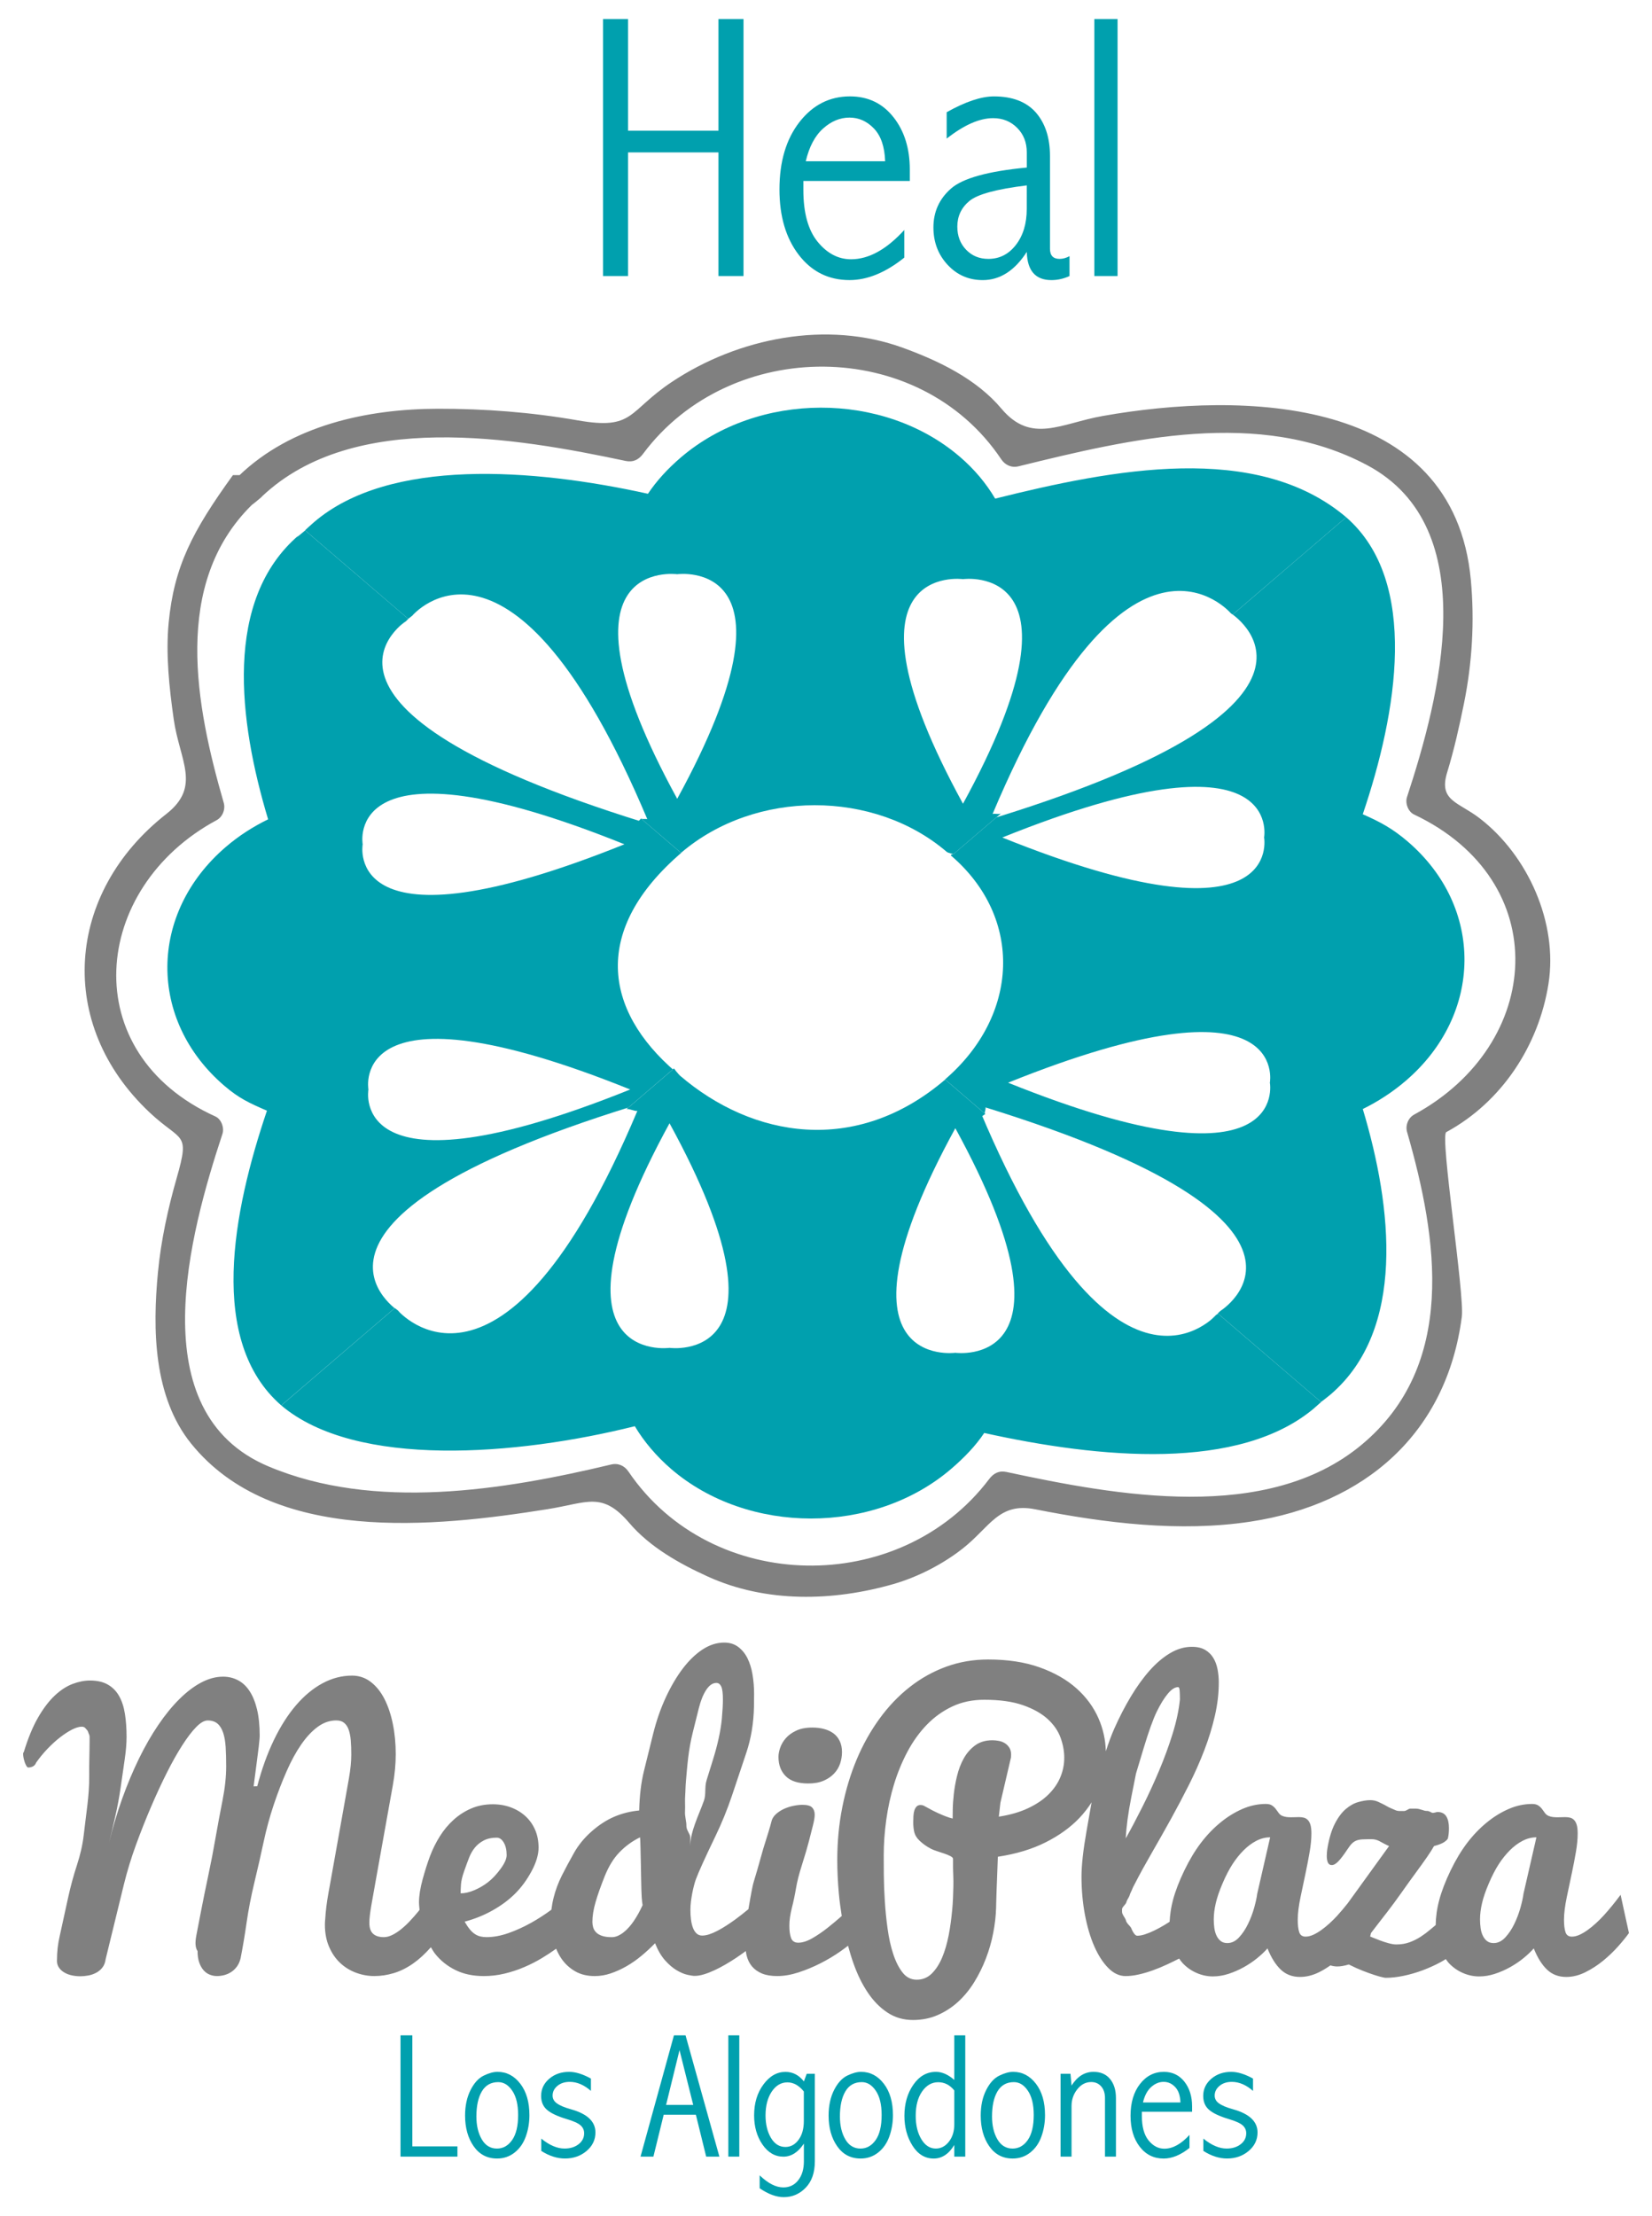 <?xml version="1.0" encoding="utf-8"?>
<!-- Generator: Adobe Illustrator 16.0.0, SVG Export Plug-In . SVG Version: 6.00 Build 0)  -->
<!DOCTYPE svg PUBLIC "-//W3C//DTD SVG 1.1//EN" "http://www.w3.org/Graphics/SVG/1.1/DTD/svg11.dtd">
<svg version="1.1" xmlns="http://www.w3.org/2000/svg" xmlns:xlink="http://www.w3.org/1999/xlink" x="0px" y="0px" width="88px"
	 height="118px" viewBox="0 0 88 118" enable-background="new 0 0 88 118" xml:space="preserve">
<g id="guides">
</g>
<g id="Layer_2">
	<g>
		<g>
			<path fill="#808080" d="M43.057,94.961c0.314,0,0.584-0.048,0.81-0.145c0.225-0.097,0.411-0.223,0.559-0.378
				c0.148-0.156,0.256-0.333,0.324-0.532c0.067-0.199,0.102-0.404,0.102-0.616c0-0.23-0.042-0.429-0.125-0.597
				c-0.083-0.168-0.195-0.304-0.337-0.406c-0.143-0.103-0.31-0.179-0.5-0.229c-0.191-0.05-0.395-0.075-0.61-0.075
				c-0.346,0-0.634,0.054-0.864,0.164c-0.231,0.108-0.416,0.242-0.555,0.401s-0.238,0.328-0.301,0.509
				c-0.062,0.18-0.092,0.342-0.092,0.485c0,0.429,0.129,0.773,0.388,1.031C42.113,94.833,42.515,94.961,43.057,94.961z"/>
			<path fill="#808080" d="M86.327,100.889c-0.309,0.416-0.613,0.788-0.915,1.118c-0.13,0.141-0.267,0.276-0.412,0.408
				c-0.145,0.132-0.289,0.25-0.435,0.353c-0.145,0.104-0.288,0.188-0.43,0.252c-0.142,0.064-0.277,0.096-0.406,0.096
				c-0.173,0-0.286-0.08-0.338-0.239s-0.079-0.38-0.079-0.662c0-0.331,0.051-0.737,0.152-1.22c0.103-0.482,0.193-0.912,0.272-1.289
				c0.079-0.376,0.15-0.745,0.212-1.104s0.093-0.686,0.093-0.98c0-0.193-0.017-0.346-0.051-0.458
				c-0.034-0.112-0.082-0.199-0.144-0.262c-0.062-0.062-0.134-0.103-0.214-0.122c-0.081-0.019-0.168-0.028-0.261-0.028
				c-0.068,0-0.139,0.001-0.209,0.005c-0.071,0.003-0.142,0.004-0.209,0.004c-0.081,0-0.16-0.004-0.238-0.014
				c-0.076-0.009-0.153-0.029-0.228-0.061c-0.074-0.031-0.137-0.081-0.187-0.149c-0.049-0.068-0.1-0.138-0.153-0.21
				c-0.052-0.071-0.118-0.135-0.199-0.191c-0.081-0.056-0.192-0.084-0.335-0.084c-0.428,0-0.849,0.091-1.26,0.272
				c-0.413,0.181-0.805,0.425-1.177,0.733c-0.372,0.307-0.715,0.666-1.028,1.077c-0.312,0.412-0.606,0.9-0.879,1.465
				c-0.272,0.565-0.475,1.09-0.604,1.576c-0.122,0.453-0.181,0.893-0.188,1.324c-0.095,0.079-0.189,0.156-0.288,0.241
				c-0.157,0.134-0.327,0.261-0.509,0.38c-0.183,0.118-0.379,0.217-0.592,0.295s-0.448,0.117-0.707,0.117
				c-0.117,0-0.254-0.022-0.412-0.065c-0.157-0.043-0.307-0.092-0.448-0.145c-0.142-0.053-0.265-0.102-0.37-0.146
				c-0.104-0.043-0.16-0.066-0.166-0.066l0.047-0.187c0.055-0.075,0.164-0.217,0.327-0.426s0.354-0.456,0.573-0.74
				s0.466-0.62,0.74-1.007c0.273-0.387,0.523-0.734,0.748-1.04c0.226-0.306,0.424-0.584,0.598-0.834
				c0.172-0.25,0.295-0.443,0.369-0.581c0.259-0.069,0.444-0.143,0.555-0.221c0.111-0.079,0.173-0.143,0.186-0.193
				c0.037-0.15,0.055-0.332,0.055-0.545c0-0.264-0.047-0.473-0.143-0.626c-0.096-0.154-0.252-0.23-0.468-0.23
				c-0.019,0-0.043,0.004-0.073,0.014c-0.031,0.01-0.085,0.021-0.162,0.033c-0.077,0.012-0.189-0.114-0.338-0.104
				c-0.147,0.009-0.345-0.123-0.592-0.123c-0.086,0-0.18,0-0.281,0c-0.103,0-0.215,0.133-0.338,0.127
				c-0.16-0.006-0.316,0.023-0.467-0.049s-0.299-0.117-0.444-0.206c-0.145-0.087-0.291-0.15-0.438-0.223
				c-0.148-0.072-0.296-0.1-0.443-0.1c-0.197,0-0.412,0.037-0.643,0.102c-0.231,0.065-0.453,0.19-0.666,0.372
				s-0.406,0.44-0.578,0.773s-0.305,0.768-0.397,1.304c-0.013,0.074-0.021,0.147-0.027,0.217c-0.007,0.071-0.01,0.138-0.01,0.199
				c0,0.147,0.021,0.267,0.06,0.355c0.041,0.09,0.109,0.135,0.209,0.135c0.104,0,0.222-0.067,0.351-0.203
				c0.13-0.135,0.29-0.347,0.481-0.635c0.086-0.132,0.164-0.234,0.235-0.306s0.151-0.126,0.24-0.162
				c0.09-0.036,0.198-0.057,0.329-0.063c0.129-0.006,0.292-0.009,0.489-0.009c0.08,0,0.154,0.009,0.222,0.028
				c0.068,0.019,0.134,0.045,0.199,0.08c0.064,0.034,0.138,0.074,0.217,0.117c0.08,0.044,0.176,0.09,0.287,0.141l-2.203,3.046
				c-0.188,0.236-0.377,0.462-0.563,0.666c-0.129,0.141-0.267,0.276-0.411,0.408c-0.146,0.132-0.29,0.25-0.436,0.353
				c-0.145,0.104-0.287,0.188-0.429,0.252c-0.142,0.064-0.278,0.096-0.407,0.096c-0.173,0-0.285-0.08-0.338-0.239
				c-0.052-0.159-0.078-0.38-0.078-0.662c0-0.331,0.051-0.737,0.152-1.22s0.192-0.912,0.272-1.289
				c0.079-0.376,0.149-0.745,0.211-1.104s0.093-0.686,0.093-0.98c0-0.193-0.017-0.346-0.051-0.458
				c-0.033-0.112-0.081-0.199-0.144-0.262c-0.062-0.062-0.133-0.103-0.214-0.122c-0.08-0.019-0.167-0.028-0.26-0.028
				c-0.068,0-0.139,0.001-0.21,0.005s-0.141,0.004-0.209,0.004c-0.081,0-0.16-0.004-0.237-0.014s-0.153-0.029-0.229-0.061
				c-0.074-0.031-0.136-0.081-0.186-0.149c-0.05-0.068-0.101-0.138-0.153-0.21c-0.053-0.071-0.119-0.135-0.2-0.191
				c-0.08-0.056-0.191-0.084-0.335-0.084c-0.428,0-0.848,0.091-1.26,0.272c-0.413,0.181-0.805,0.425-1.177,0.733
				c-0.372,0.307-0.715,0.666-1.027,1.077c-0.313,0.412-0.606,0.9-0.879,1.465c-0.273,0.565-0.475,1.09-0.605,1.576
				c-0.105,0.393-0.156,0.774-0.177,1.151c-0.095,0.06-0.188,0.12-0.287,0.179c-0.184,0.109-0.362,0.206-0.535,0.289
				c-0.173,0.084-0.338,0.151-0.493,0.201c-0.153,0.05-0.291,0.074-0.411,0.074c-0.05,0-0.103-0.035-0.157-0.107
				c-0.056-0.071-0.109-0.167-0.158-0.289c-0.049-0.121-0.251-0.258-0.284-0.411c-0.034-0.152-0.21-0.309-0.21-0.471v-0.13
				c0-0.125,0.202-0.251,0.233-0.382s0.142-0.253,0.173-0.368c0.03-0.115,0.102-0.223,0.137-0.322s0.086-0.18,0.117-0.243
				c0.284-0.559,0.604-1.132,0.941-1.718c0.337-0.585,0.676-1.181,1.009-1.785c0.333-0.604,0.655-1.213,0.964-1.827
				s0.58-1.226,0.813-1.836c0.234-0.61,0.42-1.218,0.559-1.822c0.139-0.604,0.208-1.198,0.208-1.78c0-0.235-0.022-0.465-0.065-0.691
				s-0.117-0.429-0.224-0.607s-0.253-0.323-0.438-0.432s-0.422-0.163-0.707-0.163c-0.393,0-0.778,0.112-1.158,0.337
				c-0.379,0.225-0.743,0.534-1.092,0.927c-0.349,0.393-0.682,0.855-1,1.384c-0.317,0.529-0.612,1.099-0.882,1.708
				c-0.15,0.338-0.301,0.745-0.451,1.207c-0.016-0.603-0.142-1.188-0.389-1.753c-0.264-0.602-0.656-1.136-1.177-1.6
				c-0.522-0.464-1.175-0.836-1.96-1.116c-0.784-0.28-1.698-0.419-2.74-0.419c-0.79,0-1.536,0.128-2.237,0.383
				c-0.7,0.255-1.35,0.618-1.944,1.085c-0.597,0.468-1.133,1.029-1.607,1.682c-0.476,0.652-0.881,1.375-1.215,2.166
				c-0.332,0.792-0.589,1.64-0.768,2.545c-0.18,0.905-0.269,1.845-0.269,2.818c0,0.566,0.028,1.17,0.087,1.81
				c0.036,0.392,0.09,0.781,0.152,1.168c-0.247,0.217-0.499,0.428-0.757,0.632c-0.278,0.219-0.552,0.405-0.823,0.559
				c-0.271,0.154-0.518,0.231-0.739,0.231c-0.191,0-0.317-0.082-0.38-0.245c-0.061-0.163-0.092-0.383-0.092-0.661
				c0-0.284,0.045-0.598,0.133-0.945c0.089-0.347,0.162-0.696,0.221-1.047c0.058-0.352,0.166-0.776,0.326-1.273
				c0.158-0.498,0.277-0.905,0.359-1.222c0.08-0.316,0.152-0.599,0.216-0.846c0.063-0.248,0.095-0.439,0.095-0.575
				c0-0.16-0.045-0.288-0.136-0.383c-0.091-0.096-0.264-0.144-0.518-0.144c-0.14,0-0.296,0.017-0.468,0.051
				c-0.173,0.035-0.34,0.087-0.5,0.159s-0.305,0.164-0.432,0.276c-0.139,0.125-0.224,0.265-0.255,0.42
				c-0.055,0.222-0.198,0.701-0.433,1.438c-0.252,0.903-0.42,1.487-0.504,1.75c-0.045,0.117-0.141,0.605-0.285,1.462
				c-0.244,0.2-0.482,0.39-0.713,0.558c-0.147,0.106-0.301,0.21-0.457,0.312c-0.157,0.103-0.313,0.194-0.468,0.275
				c-0.154,0.081-0.3,0.145-0.438,0.191c-0.14,0.046-0.268,0.07-0.384,0.07c-0.12,0-0.221-0.037-0.302-0.112
				s-0.146-0.176-0.193-0.304c-0.049-0.128-0.083-0.272-0.104-0.435c-0.021-0.162-0.031-0.333-0.031-0.515
				c0-0.143,0.009-0.291,0.028-0.444c0.019-0.153,0.043-0.302,0.071-0.449c0.029-0.146,0.06-0.282,0.092-0.407
				s0.064-0.23,0.096-0.318c0.148-0.399,0.49-1.156,1.029-2.272c0.353-0.729,0.653-1.466,0.903-2.211
				c0.249-0.745,0.502-1.499,0.757-2.261c0.256-0.762,0.393-1.586,0.41-2.471c0.004-0.232,0.006-0.458,0.006-0.678
				c0-0.352-0.028-0.693-0.084-1.023c-0.055-0.33-0.146-0.621-0.271-0.871c-0.127-0.25-0.291-0.45-0.495-0.602
				c-0.203-0.151-0.45-0.227-0.74-0.227c-0.396,0-0.78,0.122-1.152,0.365s-0.723,0.581-1.052,1.012
				c-0.328,0.432-0.631,0.943-0.906,1.535c-0.275,0.592-0.501,1.239-0.676,1.942s-0.338,1.359-0.488,1.97
				c-0.152,0.61-0.237,1.315-0.256,2.116c-0.469,0.044-0.909,0.153-1.322,0.329s-0.815,0.435-1.206,0.779
				c-0.392,0.344-0.706,0.726-0.943,1.146c-0.237,0.419-0.452,0.821-0.647,1.206c-0.193,0.385-0.342,0.782-0.443,1.192
				c-0.053,0.211-0.091,0.422-0.116,0.631c-0.341,0.252-0.702,0.486-1.085,0.7c-0.389,0.217-0.788,0.398-1.197,0.543
				c-0.41,0.145-0.8,0.217-1.17,0.217c-0.117,0-0.228-0.012-0.329-0.036c-0.103-0.024-0.2-0.066-0.292-0.127
				c-0.094-0.06-0.185-0.145-0.274-0.253s-0.181-0.244-0.274-0.407c0.538-0.145,1.037-0.346,1.497-0.606
				c0.46-0.259,0.857-0.554,1.19-0.886c0.334-0.332,0.626-0.729,0.876-1.193s0.375-0.883,0.375-1.257
				c0-0.351-0.062-0.668-0.185-0.951c-0.124-0.283-0.295-0.524-0.515-0.725c-0.219-0.2-0.477-0.356-0.772-0.466
				c-0.296-0.111-0.617-0.167-0.963-0.167c-0.423,0-0.808,0.075-1.154,0.224c-0.346,0.149-0.658,0.35-0.938,0.603
				c-0.279,0.252-0.522,0.544-0.731,0.876c-0.208,0.332-0.382,0.68-0.52,1.045c-0.138,0.365-0.271,0.783-0.4,1.255
				c-0.128,0.471-0.192,0.877-0.192,1.218c0,0.137,0.019,0.268,0.029,0.402c-0.024,0.029-0.048,0.064-0.071,0.092
				c-0.142,0.173-0.29,0.341-0.444,0.504c-0.154,0.164-0.31,0.309-0.467,0.435c-0.157,0.126-0.314,0.229-0.472,0.306
				c-0.157,0.077-0.307,0.115-0.448,0.115c-0.251,0-0.442-0.061-0.574-0.182c-0.132-0.121-0.197-0.315-0.197-0.585
				c0-0.214,0.036-0.53,0.109-0.947c0.073-0.418,0.154-0.875,0.244-1.371c0.089-0.497,0.183-1.022,0.283-1.576
				c0.099-0.554,0.2-1.118,0.303-1.691c0.104-0.573,0.206-1.149,0.31-1.729c0.104-0.579,0.156-1.134,0.156-1.664
				c0-0.567-0.052-1.105-0.156-1.613c-0.104-0.509-0.254-0.953-0.449-1.332c-0.195-0.379-0.438-0.68-0.729-0.902
				c-0.291-0.222-0.622-0.333-0.995-0.333c-0.542,0-1.064,0.136-1.569,0.407c-0.504,0.271-0.975,0.661-1.412,1.169
				c-0.437,0.509-0.83,1.126-1.181,1.854s-0.646,1.547-0.886,2.459l-0.194,0.009c0.056-0.432,0.108-0.833,0.157-1.202
				c0.019-0.154,0.038-0.31,0.06-0.467s0.04-0.304,0.056-0.439c0.016-0.135,0.028-0.255,0.037-0.36
				c0.01-0.105,0.014-0.182,0.014-0.231c0-0.542-0.048-1.011-0.143-1.405c-0.096-0.394-0.23-0.721-0.402-0.98
				c-0.173-0.259-0.379-0.45-0.62-0.573c-0.24-0.124-0.502-0.185-0.785-0.185c-0.387,0-0.776,0.105-1.17,0.314
				c-0.394,0.209-0.782,0.506-1.165,0.888c-0.385,0.382-0.758,0.84-1.119,1.373c-0.362,0.533-0.704,1.128-1.025,1.785
				s-0.617,1.362-0.889,2.117c-0.272,0.755-0.507,1.542-0.707,2.362c0.108-0.439,0.221-0.912,0.336-1.417
				c0.115-0.506,0.21-1.016,0.284-1.531c0.074-0.514,0.146-1.003,0.212-1.468c0.068-0.464,0.102-0.87,0.102-1.215
				c0-0.45-0.029-0.86-0.088-1.23c-0.059-0.369-0.161-0.686-0.31-0.947c-0.147-0.262-0.348-0.465-0.601-0.61
				c-0.253-0.145-0.57-0.217-0.953-0.217c-0.295,0-0.604,0.062-0.929,0.185c-0.323,0.123-0.642,0.331-0.952,0.624
				s-0.607,0.685-0.888,1.174s-0.531,1.099-0.753,1.826c-0.025,0.024-0.037,0.055-0.037,0.092c0,0.068,0.009,0.144,0.025,0.227
				c0.018,0.083,0.04,0.162,0.066,0.236c0.026,0.074,0.056,0.137,0.088,0.189s0.062,0.079,0.092,0.079
				c0.094,0,0.179-0.02,0.255-0.06c0.075-0.04,0.131-0.106,0.167-0.199c0.187-0.265,0.392-0.514,0.613-0.745
				c0.223-0.231,0.444-0.433,0.667-0.605c0.222-0.172,0.435-0.31,0.636-0.412c0.202-0.102,0.373-0.152,0.514-0.152
				c0.088,0,0.154,0.027,0.197,0.083c0.044,0.056,0.127,0.122,0.143,0.199c0.02,0.078,0.078,0.16,0.078,0.247
				c0,0.087,0,0.159,0,0.215c0,0.648-0.029,1.256-0.02,1.824s-0.04,1.113-0.101,1.637c-0.06,0.524-0.134,1.048-0.192,1.572
				c-0.061,0.524-0.186,1.058-0.363,1.6c-0.178,0.543-0.337,1.124-0.472,1.744c-0.136,0.619-0.284,1.29-0.441,2.012
				c-0.05,0.216-0.087,0.43-0.112,0.643c-0.023,0.212-0.037,0.445-0.037,0.698c0,0.129,0.034,0.245,0.103,0.347
				c0.066,0.102,0.159,0.188,0.276,0.259c0.117,0.071,0.25,0.124,0.401,0.158c0.151,0.034,0.306,0.05,0.466,0.05
				c0.136,0,0.277-0.014,0.426-0.041c0.147-0.028,0.285-0.076,0.415-0.144c0.129-0.068,0.24-0.16,0.332-0.277
				c0.093-0.117,0.151-0.269,0.176-0.454c0.139-0.569,0.291-1.192,0.456-1.867s0.335-1.371,0.51-2.088
				c0.176-0.717,0.393-1.428,0.651-2.133c0.259-0.706,0.526-1.382,0.805-2.029c0.277-0.647,0.557-1.25,0.838-1.808
				c0.28-0.558,0.554-1.043,0.819-1.456c0.264-0.413,0.512-0.737,0.741-0.971c0.229-0.234,0.435-0.352,0.613-0.352
				c0.217,0,0.391,0.056,0.522,0.167c0.13,0.11,0.23,0.271,0.301,0.48s0.115,0.465,0.135,0.767c0.019,0.302,0.028,0.644,0.028,1.026
				c0,0.555-0.065,1.163-0.196,1.822c-0.131,0.66-0.254,1.321-0.37,1.983c-0.114,0.662-0.243,1.326-0.384,1.992
				s-0.264,1.27-0.369,1.811c-0.105,0.541-0.196,1.008-0.271,1.4s-0.052,0.669,0.066,0.83c0,0.24,0.029,0.444,0.089,0.61
				c0.058,0.167,0.135,0.303,0.23,0.411c0.095,0.108,0.206,0.187,0.332,0.236c0.126,0.05,0.254,0.074,0.383,0.074
				s0.258-0.017,0.388-0.051c0.128-0.034,0.251-0.087,0.366-0.162c0.116-0.074,0.218-0.171,0.307-0.292
				c0.089-0.121,0.154-0.267,0.197-0.44c0.119-0.614,0.227-1.253,0.322-1.918c0.096-0.666,0.233-1.371,0.412-2.116
				c0.179-0.745,0.343-1.465,0.492-2.161c0.149-0.696,0.331-1.362,0.545-1.998c0.215-0.635,0.441-1.227,0.683-1.773
				c0.24-0.546,0.499-1.02,0.775-1.419c0.277-0.399,0.569-0.712,0.88-0.94c0.31-0.227,0.639-0.341,0.988-0.341
				c0.174,0,0.313,0.043,0.418,0.129c0.106,0.086,0.187,0.208,0.242,0.365c0.056,0.158,0.094,0.349,0.112,0.573
				c0.019,0.225,0.027,0.477,0.027,0.753c0,0.373-0.044,0.809-0.133,1.309s-0.18,1.009-0.272,1.527
				c-0.092,0.518-0.186,1.038-0.278,1.559c-0.094,0.521-0.186,1.035-0.276,1.541s-0.178,0.995-0.263,1.467
				c-0.085,0.472-0.14,0.914-0.164,1.327c-0.006,0.056-0.011,0.111-0.014,0.167c-0.003,0.055-0.005,0.108-0.005,0.157
				c0,0.444,0.074,0.837,0.223,1.179c0.147,0.342,0.344,0.629,0.59,0.86c0.247,0.231,0.529,0.405,0.846,0.522
				c0.317,0.117,0.643,0.176,0.975,0.176c0.344,0,0.689-0.053,1.037-0.157c0.349-0.105,0.692-0.276,1.031-0.513
				c0.32-0.224,0.635-0.516,0.944-0.864c0.074,0.12,0.142,0.244,0.229,0.354c0.288,0.361,0.647,0.648,1.079,0.861
				c0.432,0.213,0.935,0.32,1.511,0.32c0.37,0,0.736-0.043,1.097-0.129c0.36-0.085,0.708-0.2,1.044-0.343
				c0.337-0.143,0.657-0.306,0.962-0.49c0.268-0.161,0.514-0.326,0.75-0.493c0.081,0.191,0.174,0.374,0.29,0.539
				c0.193,0.277,0.438,0.499,0.73,0.666c0.292,0.167,0.639,0.25,1.04,0.25c0.284,0,0.566-0.048,0.848-0.143s0.56-0.221,0.835-0.378
				s0.541-0.342,0.797-0.555c0.257-0.212,0.5-0.437,0.729-0.672c0.151,0.379,0.33,0.684,0.535,0.913
				c0.205,0.229,0.41,0.404,0.615,0.525s0.395,0.202,0.568,0.241s0.304,0.059,0.393,0.059c0.149,0,0.314-0.028,0.495-0.083
				s0.366-0.127,0.557-0.216c0.191-0.089,0.386-0.19,0.583-0.305s0.385-0.231,0.563-0.349c0.174-0.115,0.349-0.241,0.525-0.369
				c0.013,0.08,0.023,0.161,0.042,0.235c0.059,0.231,0.155,0.427,0.291,0.587c0.137,0.16,0.313,0.285,0.531,0.375
				c0.219,0.089,0.489,0.134,0.811,0.134c0.356,0,0.734-0.065,1.132-0.194s0.787-0.291,1.17-0.485
				c0.382-0.194,0.737-0.407,1.067-0.638c0.146-0.102,0.277-0.2,0.401-0.297c0.09,0.331,0.188,0.655,0.302,0.971
				c0.206,0.579,0.459,1.09,0.758,1.533s0.646,0.795,1.044,1.057s0.85,0.393,1.355,0.393c0.477,0,0.916-0.087,1.317-0.263
				c0.402-0.176,0.767-0.412,1.092-0.71c0.324-0.298,0.609-0.646,0.854-1.042c0.245-0.396,0.453-0.816,0.622-1.259
				c0.171-0.443,0.301-0.896,0.39-1.36c0.091-0.464,0.142-0.912,0.154-1.345c0-0.037,0.001-0.104,0.004-0.204
				c0.004-0.099,0.007-0.214,0.01-0.347s0.008-0.279,0.014-0.44c0.006-0.16,0.013-0.321,0.019-0.481
				c0.013-0.377,0.028-0.791,0.046-1.241c0.975-0.148,1.822-0.404,2.545-0.768c0.724-0.364,1.322-0.796,1.797-1.295
				c0.253-0.267,0.469-0.547,0.654-0.839c-0.003,0.013-0.006,0.021-0.006,0.021s-0.089,0.505-0.266,1.515
				c-0.178,1.01-0.268,1.817-0.268,2.422c0,0.704,0.061,1.376,0.18,2.016c0.12,0.641,0.286,1.203,0.497,1.688
				c0.213,0.485,0.461,0.872,0.747,1.16c0.285,0.289,0.594,0.433,0.926,0.433c0.216,0,0.447-0.028,0.695-0.084
				c0.247-0.055,0.501-0.13,0.761-0.224c0.261-0.094,0.52-0.201,0.776-0.321c0.214-0.1,0.417-0.2,0.619-0.302
				c0.061,0.084,0.119,0.171,0.189,0.245c0.215,0.227,0.463,0.4,0.744,0.521c0.28,0.122,0.568,0.183,0.864,0.183
				c0.279,0,0.559-0.046,0.839-0.138c0.279-0.091,0.549-0.209,0.806-0.352c0.258-0.144,0.496-0.303,0.713-0.48
				c0.218-0.177,0.401-0.351,0.551-0.521c0.198,0.494,0.435,0.871,0.708,1.13s0.614,0.389,1.024,0.389
				c0.339,0,0.678-0.084,1.017-0.252c0.211-0.104,0.41-0.229,0.604-0.363c0.111,0.035,0.23,0.058,0.368,0.058
				c0.173,0,0.377-0.035,0.611-0.106c0.271,0.136,0.521,0.249,0.748,0.337c0.229,0.089,0.429,0.162,0.601,0.217
				c0.173,0.057,0.312,0.097,0.417,0.12c0.104,0.024,0.169,0.036,0.193,0.036c0.303,0,0.625-0.036,0.967-0.108
				c0.342-0.072,0.678-0.17,1.008-0.293s0.646-0.266,0.947-0.428c0.102-0.054,0.192-0.111,0.285-0.167
				c0.056,0.073,0.105,0.152,0.168,0.218c0.216,0.227,0.464,0.4,0.744,0.521c0.28,0.122,0.569,0.183,0.865,0.183
				c0.279,0,0.559-0.046,0.839-0.138c0.279-0.091,0.548-0.209,0.806-0.352c0.258-0.144,0.495-0.303,0.713-0.48
				c0.217-0.177,0.4-0.351,0.551-0.521c0.198,0.494,0.435,0.871,0.708,1.13c0.272,0.259,0.614,0.389,1.024,0.389
				c0.339,0,0.678-0.084,1.017-0.252c0.339-0.168,0.656-0.374,0.952-0.617s0.562-0.499,0.8-0.767s0.427-0.501,0.569-0.701
				L86.327,100.889z M24.556,100.332c0.013-0.187,0.069-0.425,0.172-0.714s0.191-0.532,0.269-0.728
				c0.078-0.196,0.18-0.371,0.307-0.524c0.127-0.153,0.285-0.278,0.474-0.375s0.416-0.145,0.683-0.145
				c0.147,0,0.273,0.087,0.375,0.262c0.103,0.174,0.153,0.398,0.153,0.669c0,0.193-0.108,0.437-0.325,0.732
				c-0.216,0.295-0.438,0.53-0.663,0.705s-0.47,0.318-0.733,0.429c-0.264,0.112-0.506,0.167-0.729,0.167
				C24.537,100.679,24.543,100.519,24.556,100.332z M33.756,102.291c-0.074,0.11-0.155,0.215-0.245,0.316
				c-0.089,0.102-0.183,0.191-0.282,0.271c-0.099,0.079-0.202,0.143-0.31,0.192c-0.108,0.049-0.218,0.074-0.328,0.074
				c-0.217,0-0.392-0.024-0.528-0.072c-0.135-0.048-0.24-0.111-0.313-0.188c-0.074-0.078-0.125-0.165-0.153-0.261
				c-0.027-0.097-0.041-0.193-0.041-0.29c0-0.311,0.055-0.659,0.166-1.044c0.111-0.386,0.273-0.846,0.486-1.38
				s0.477-0.965,0.795-1.291c0.317-0.326,0.68-0.589,1.086-0.788c0.006-0.006,0.013,0.056,0.019,0.186
				c0.006,0.131,0.011,0.299,0.014,0.503c0.003,0.205,0.008,0.432,0.015,0.681c0.006,0.249,0.012,0.567,0.018,0.956
				c0.007,0.389,0.016,0.678,0.029,0.867c0.013,0.189,0.028,0.328,0.047,0.415C34.086,101.756,33.929,102.04,33.756,102.291z
				 M36.77,98.325v-0.094c0-0.094,0-0.228,0-0.403c0-0.175-0.214-0.379-0.207-0.614s-0.091-0.493-0.073-0.778
				c0.016-0.284-0.015-0.579,0.011-0.885c0.014-0.15,0.009-0.403,0.042-0.759c0.032-0.356,0.062-0.756,0.115-1.2
				s0.133-0.896,0.248-1.359c0.117-0.463,0.222-0.891,0.321-1.286c0.098-0.394,0.227-0.716,0.389-0.965
				c0.164-0.25,0.345-0.375,0.546-0.375c0.113,0,0.198,0.065,0.259,0.194c0.059,0.129,0.088,0.361,0.088,0.694
				c0,0.253-0.02,0.595-0.058,1.027c-0.032,0.327-0.088,0.672-0.168,1.036c-0.08,0.364-0.178,0.731-0.294,1.103
				c-0.115,0.371-0.231,0.746-0.349,1.123c-0.118,0.377-0.02,0.739-0.14,1.086C37.211,96.686,36.77,97.504,36.77,98.325z
				 M56.486,94.62c-0.139,0.337-0.351,0.646-0.637,0.928c-0.285,0.281-0.646,0.524-1.084,0.73c-0.436,0.206-0.955,0.356-1.559,0.45
				l0.084-0.74l0.562-2.406c0-0.025,0.001-0.045,0.004-0.061c0.004-0.016,0.005-0.045,0.005-0.089c0-0.155-0.032-0.282-0.097-0.381
				c-0.065-0.099-0.145-0.178-0.24-0.237c-0.096-0.059-0.202-0.099-0.319-0.121c-0.116-0.022-0.231-0.033-0.342-0.033
				c-0.366,0-0.674,0.092-0.923,0.276c-0.248,0.184-0.45,0.416-0.605,0.696c-0.155,0.28-0.273,0.589-0.354,0.925
				c-0.082,0.336-0.139,0.659-0.173,0.967c-0.034,0.309-0.053,0.583-0.056,0.823c-0.004,0.24-0.005,0.4-0.005,0.481
				c-0.11-0.025-0.232-0.064-0.366-0.115c-0.116-0.045-0.258-0.104-0.422-0.178c-0.165-0.074-0.349-0.168-0.551-0.283
				c-0.079-0.045-0.145-0.081-0.196-0.106c-0.052-0.026-0.109-0.039-0.17-0.039c-0.092,0-0.164,0.027-0.216,0.081
				c-0.052,0.054-0.092,0.124-0.119,0.209s-0.044,0.184-0.05,0.294s-0.01,0.223-0.01,0.337c0,0.206,0.021,0.386,0.06,0.541
				c0.04,0.155,0.133,0.302,0.28,0.441c0.146,0.139,0.329,0.285,0.62,0.436c0.289,0.151,1.16,0.328,1.16,0.527v0.435
				c0,0.284,0.029,0.628,0.018,1.033s-0.021,0.829-0.065,1.273c-0.043,0.444-0.099,0.887-0.185,1.329
				c-0.088,0.441-0.2,0.836-0.348,1.185c-0.147,0.349-0.33,0.633-0.551,0.852c-0.223,0.219-0.49,0.329-0.806,0.329
				c-0.302,0-0.552-0.128-0.753-0.384s-0.366-0.586-0.498-0.99c-0.134-0.404-0.231-0.856-0.3-1.356s-0.118-0.993-0.147-1.48
				c-0.031-0.488-0.049-0.946-0.052-1.375s-0.005-0.77-0.005-1.023c0-0.618,0.045-1.253,0.135-1.905s0.229-1.286,0.416-1.9
				c0.189-0.615,0.429-1.195,0.719-1.739c0.29-0.543,0.634-1.019,1.029-1.427c0.396-0.408,0.846-0.73,1.353-0.969
				c0.507-0.238,1.072-0.357,1.696-0.357c0.831,0,1.521,0.096,2.069,0.288s0.985,0.437,1.312,0.734
				c0.325,0.297,0.556,0.627,0.688,0.99s0.199,0.717,0.199,1.064C56.694,93.937,56.625,94.283,56.486,94.62z M60.264,95.686
				c0.166-0.835,0.249-1.253,0.249-1.253c0,0,0.136-0.451,0.407-1.351s0.506-1.55,0.701-1.95s0.392-0.716,0.588-0.951
				c0.194-0.234,0.377-0.351,0.547-0.351c0.047,0,0.074,0.063,0.083,0.191s0.014,0.281,0.014,0.461
				c-0.056,0.566-0.186,1.177-0.39,1.833s-0.445,1.313-0.724,1.972c-0.278,0.659-0.573,1.299-0.886,1.92
				c-0.312,0.622-0.607,1.181-0.886,1.678C59.999,97.254,60.098,96.521,60.264,95.686z M66.97,100.833
				c-0.024,0.198-0.079,0.447-0.161,0.745c-0.084,0.298-0.193,0.586-0.33,0.866c-0.135,0.279-0.296,0.518-0.481,0.717
				c-0.185,0.199-0.392,0.298-0.62,0.298c-0.142,0-0.26-0.037-0.352-0.109c-0.093-0.073-0.167-0.169-0.223-0.286
				c-0.056-0.118-0.095-0.251-0.116-0.4c-0.021-0.15-0.032-0.304-0.032-0.463c0-0.269,0.036-0.556,0.107-0.862
				c0.07-0.305,0.191-0.66,0.364-1.063s0.349-0.742,0.527-1.018c0.179-0.275,0.374-0.52,0.587-0.733
				c0.213-0.214,0.439-0.384,0.68-0.509c0.24-0.125,0.486-0.188,0.739-0.188L66.97,100.833z M81.154,100.833
				c-0.025,0.198-0.079,0.447-0.162,0.745c-0.084,0.298-0.193,0.586-0.329,0.866s-0.296,0.518-0.481,0.717s-0.393,0.298-0.621,0.298
				c-0.141,0-0.259-0.037-0.352-0.109c-0.093-0.073-0.166-0.169-0.222-0.286c-0.057-0.118-0.095-0.251-0.116-0.4
				c-0.021-0.15-0.032-0.304-0.032-0.463c0-0.269,0.035-0.556,0.106-0.862c0.07-0.305,0.192-0.66,0.365-1.063
				c0.172-0.403,0.348-0.742,0.526-1.018c0.179-0.275,0.375-0.52,0.587-0.733c0.213-0.214,0.439-0.384,0.68-0.509
				c0.24-0.125,0.487-0.188,0.74-0.188L81.154,100.833z"/>
		</g>
		<g>
			<path fill="#00A0AE" d="M21.027,69.649c0.004-0.005,0.246,0.193,0.246,0.193s-7.576-4.745,12.402-10.934
				c-0.045,0.105-0.223,0.084-0.307,0.155l2.531-2.17c-0.003,0.001,0.16,0.235,0.092,0.178c-3.859-3.311-4.445-7.58,0.292-11.655
				l-2.137-1.833c-0.725,0.734,0.115,0.117,0.15,0.202c-19.975-6.192-12.6-10.767-12.6-10.767s-0.729,0.62,0.056-0.063l-5.496-4.712
				c-0.796,0.672-0.219,0.149-0.343,0.256c-4.015,3.441-3.207,9.886-1.631,15.126c-0.809,0.395-1.558,0.875-2.251,1.468
				c-4.123,3.535-4.155,9.226-0.083,12.717c0.79,0.677,1.327,0.917,2.272,1.329c-1.823,5.38-3.165,12.276,0.762,15.691
				L21.027,69.649z M19.32,44.954c0,0-1.131-6.066,13.942,0C18.189,51.02,19.32,44.954,19.32,44.954z M19.626,58.012
				c0,0-1.132-6.069,13.944-0.002C18.494,64.078,19.626,58.012,19.626,58.012z"/>
			<path fill="#00A0AE" d="M14.984,74.832c3.98,3.367,12.559,2.671,18.832,1.106c0.48,0.812,1.163,1.614,1.951,2.291
				c4.072,3.491,10.779,3.515,14.903-0.021c0.69-0.593,1.297-1.218,1.758-1.91c6.11,1.352,13.618,2.079,17.63-1.363
				c0.125-0.106-0.468,0.403,0.315-0.282l-5.495-4.712c-0.795,0.675-0.049,0.028-0.049,0.028s-5.382,6.365-12.6-10.765
				c0.098,0.029-0.601,0.731,0.257,0.11l-2.138-1.833c-4.752,4.064-10.265,3.102-14.125-0.208c-0.066-0.058-0.327-0.376-0.324-0.377
				l-2.531,2.17c0.084-0.071,0.46,0.12,0.584,0.083c-7.217,17.132-12.754,10.632-12.754,10.632s-0.168-0.133-0.172-0.128
				L14.984,74.832z M50.889,60.071c7.074,12.927,0.002,11.958,0.002,11.958S43.815,72.998,50.889,60.071z M35.665,59.808
				c7.075,12.93-0.001,11.959-0.001,11.959S28.592,72.738,35.665,59.808z"/>
			<path fill="#00A0AE" d="M65.667,32.722c-0.004,0.004-0.115-0.079-0.115-0.079s7.509,4.688-12.468,10.876
				c0.046-0.106,0.155-0.141,0.24-0.213l-2.533,2.171c0.004-0.002-0.193,0.023-0.128,0.081c3.862,3.311,3.628,8.518-0.321,11.915
				l2.137,1.833c-0.065-0.058,0.054-0.262,0.016-0.343C72.471,65.151,65.01,69.799,65.01,69.799s-0.143,0.131-0.137,0.136
				l5.493,4.711c0.008,0.007,0.39-0.293,0.514-0.399c4.014-3.441,3.29-9.956,1.714-15.197c0.809-0.396,1.6-0.911,2.289-1.503
				c4.125-3.536,4.18-9.245,0.107-12.737c-0.789-0.677-1.452-1.042-2.397-1.455c1.824-5.378,3.042-12.399-0.884-15.814
				L65.667,32.722z M67.644,57.648c0,0,1.128,6.066-13.944,0C68.771,51.582,67.644,57.648,67.644,57.648z M67.337,44.59
				c0,0,1.131,6.07-13.946,0.003C68.468,38.525,67.337,44.59,67.337,44.59z"/>
			<path fill="#00A0AE" d="M71.709,27.54c-4.773-4.046-12.426-2.556-18.698-0.991c-0.481-0.812-1.095-1.554-1.886-2.232
				c-4.071-3.492-10.746-3.486-14.867,0.048c-0.692,0.594-1.279,1.233-1.743,1.926c-6.108-1.351-13.776-1.928-17.789,1.513
				c-0.124,0.107-0.481,0.428-0.474,0.434l5.494,4.711c0.004,0.005,0.217-0.169,0.217-0.169s5.299-6.294,12.518,10.836
				c-0.1-0.029-0.275,0.019-0.341-0.039l2.138,1.833c3.961-3.386,10.295-3.361,14.156-0.05c0.066,0.056,0.361,0.115,0.357,0.117
				l2.533-2.171c-0.085,0.072-0.325-0.004-0.45,0.034c7.217-17.132,12.688-10.689,12.688-10.689s0.101,0.075,0.104,0.071
				L71.709,27.54z M36.074,42.532c-7.075-12.928-0.002-11.958-0.002-11.958S43.146,29.604,36.074,42.532z M51.297,42.795
				c-7.075-12.929,0.002-11.959,0.002-11.959S58.37,29.866,51.297,42.795z"/>
		</g>
		<path fill="#808080" d="M78.814,43.565c-1.137-0.874-2.19-0.92-1.727-2.433c0.37-1.206,0.645-2.437,0.896-3.672
			c0.439-2.167,0.57-4.381,0.367-6.581c-0.911-9.841-12.164-10.047-19.604-8.731c-2.241,0.397-3.809,1.504-5.401-0.389
			c-1.332-1.584-3.333-2.542-5.231-3.235c-4.068-1.488-8.785-0.535-12.306,1.799c-2.385,1.581-2.002,2.589-5.032,2.059
			c-2.462-0.43-4.954-0.623-7.451-0.618c-3.765,0.008-7.809,0.881-10.594,3.564c-0.014,0.013-0.022,0.027-0.034,0.041
			c-0.056,0.045-0.111,0.09-0.167,0.136c-0.06,0.033,0.132,0.062,0.077,0.114c-0.032,0.03,0.162-0.166,0.162-0.135
			c0,0,0-0.186,0-0.186h-0.361c-2.169,3-3.133,4.863-3.423,7.856c-0.163,1.679,0.033,3.484,0.269,5.143
			c0.311,2.196,1.484,3.573-0.393,5.042c-5.357,4.19-5.901,11.189-0.89,15.895c1.704,1.601,2.158,0.986,1.448,3.465
			c-0.47,1.637-0.845,3.356-1.006,5.054c-0.288,3.021-0.246,6.623,1.775,9.119c4.343,5.363,12.953,4.444,18.983,3.483
			c2.123-0.339,2.901-0.963,4.354,0.738c1.095,1.284,2.672,2.166,4.181,2.851c3.094,1.407,6.661,1.321,9.865,0.405
			c1.31-0.375,2.649-1.062,3.714-1.9c1.456-1.146,1.919-2.472,3.856-2.088c3.71,0.735,7.717,1.231,11.479,0.657
			c6.082-0.928,10.437-4.691,11.249-10.903c0.156-1.188-1.177-9.646-0.828-9.835c2.966-1.61,4.928-4.621,5.445-7.899
			C82.999,49.139,81.389,45.543,78.814,43.565z M75.33,59.346c-0.319,0.173-0.477,0.582-0.377,0.926
			c1.644,5.698,2.662,12.423-2.419,16.652c-5.047,4.201-13.069,2.703-18.917,1.452c-0.397-0.085-0.69,0.065-0.926,0.377
			c-4.749,6.278-14.78,6.136-19.213-0.398c-0.213-0.315-0.547-0.467-0.926-0.377c-5.758,1.378-12.619,2.48-18.266,0.094
			c-6.82-2.881-4.173-12.428-2.436-17.7c0.105-0.32-0.058-0.782-0.376-0.926c-7.454-3.373-6.64-12.168,0.067-15.777
			c0.318-0.171,0.477-0.583,0.377-0.926c-1.495-5.167-2.759-11.664,1.494-15.855c0.17-0.125,0.336-0.271,0.483-0.392
			c0.03-0.025,0.053-0.052,0.077-0.078c4.876-4.591,13.475-3.124,19.355-1.875c0.395,0.084,0.693-0.062,0.926-0.376
			c4.64-6.232,14.71-6.249,19.08,0.285c0.211,0.314,0.551,0.469,0.926,0.376c5.963-1.466,12.834-3.112,18.568-0.06
			c6.252,3.329,3.855,12.399,2.121,17.674c-0.105,0.325,0.06,0.776,0.377,0.926C82.803,46.904,82.227,55.601,75.33,59.346z"/>
		<g>
			<path fill="#00A0AE" d="M32.122,1.013h1.334v5.945h4.816V1.013h1.334v13.685h-1.334V8.115h-4.816v6.583h-1.334V1.013z"/>
			<path fill="#00A0AE" d="M48.171,13.716c-0.995,0.798-1.968,1.197-2.917,1.197c-1.114,0-2.015-0.446-2.702-1.339
				c-0.688-0.893-1.031-2.055-1.031-3.488c0-1.478,0.354-2.673,1.063-3.585c0.71-0.913,1.607-1.369,2.693-1.369
				c0.961,0,1.732,0.368,2.314,1.104c0.582,0.735,0.873,1.666,0.873,2.791v0.608h-5.67v0.481c0,1.216,0.254,2.135,0.76,2.757
				c0.507,0.621,1.101,0.932,1.781,0.932c0.941,0,1.887-0.52,2.835-1.56V13.716z M47.15,8.586c-0.025-0.775-0.225-1.356-0.597-1.744
				c-0.372-0.388-0.806-0.581-1.302-0.581c-0.503,0-0.971,0.193-1.404,0.581c-0.434,0.387-0.742,0.969-0.925,1.744H47.15z"/>
			<path fill="#00A0AE" d="M50.427,5.976c1.001-0.562,1.841-0.843,2.521-0.843c0.98,0,1.724,0.285,2.228,0.854
				c0.503,0.577,0.755,1.349,0.755,2.318v4.94c0,0.36,0.17,0.54,0.51,0.54c0.177,0,0.354-0.049,0.53-0.146v1.059
				c-0.314,0.144-0.635,0.216-0.962,0.216c-0.851,0-1.288-0.5-1.314-1.501c-0.32,0.497-0.677,0.872-1.069,1.124
				c-0.392,0.251-0.817,0.377-1.275,0.377c-0.746,0-1.369-0.271-1.873-0.814s-0.756-1.207-0.756-1.991
				c0-0.831,0.312-1.521,0.938-2.07c0.624-0.549,1.97-0.922,4.036-1.118V8.115c0-0.529-0.172-0.966-0.515-1.309
				c-0.344-0.344-0.771-0.515-1.28-0.515c-0.726,0-1.55,0.363-2.473,1.089V5.976z M54.694,9.871c-1.61,0.197-2.63,0.474-3.058,0.832
				c-0.427,0.357-0.641,0.811-0.641,1.362c0,0.499,0.157,0.91,0.47,1.234c0.313,0.325,0.708,0.486,1.184,0.486
				c0.594,0,1.083-0.249,1.468-0.747s0.577-1.138,0.577-1.918V9.871z"/>
			<path fill="#00A0AE" d="M58.295,1.013h1.236v13.685h-1.236V1.013z"/>
		</g>
		<g>
			<path fill="#00A0AE" d="M21.335,108.371h0.63v5.912h2.402v0.546h-3.032V108.371z"/>
			<path fill="#00A0AE" d="M26.502,110.315c0.484,0,0.889,0.21,1.213,0.632c0.324,0.421,0.486,0.979,0.486,1.673
				c0,0.402-0.064,0.78-0.192,1.137c-0.128,0.357-0.326,0.642-0.595,0.854c-0.268,0.213-0.58,0.319-0.936,0.319
				c-0.527,0-0.943-0.218-1.247-0.653s-0.457-0.98-0.457-1.634c0-0.521,0.097-0.972,0.288-1.352c0.191-0.38,0.425-0.638,0.701-0.773
				S26.285,110.315,26.502,110.315z M26.541,110.862c-0.386,0-0.678,0.164-0.872,0.491s-0.292,0.773-0.292,1.338
				c0,0.485,0.097,0.891,0.287,1.218c0.191,0.327,0.461,0.491,0.809,0.491c0.327,0,0.597-0.152,0.809-0.456s0.318-0.748,0.318-1.331
				c0-0.556-0.104-0.986-0.312-1.292C27.081,111.014,26.832,110.862,26.541,110.862z"/>
			<path fill="#00A0AE" d="M28.834,113.871c0.433,0.352,0.846,0.528,1.237,0.528c0.303,0,0.552-0.077,0.749-0.23
				c0.199-0.153,0.297-0.348,0.297-0.583c0-0.17-0.065-0.313-0.196-0.427c-0.132-0.115-0.385-0.228-0.763-0.339
				c-0.462-0.139-0.801-0.297-1.013-0.477c-0.213-0.179-0.32-0.428-0.32-0.746c0-0.364,0.144-0.668,0.431-0.914
				s0.643-0.368,1.064-0.368c0.34,0,0.727,0.12,1.158,0.359v0.655c-0.368-0.321-0.744-0.481-1.129-0.481
				c-0.267,0-0.485,0.071-0.656,0.214c-0.171,0.142-0.257,0.314-0.257,0.515c0,0.17,0.077,0.31,0.232,0.418
				c0.149,0.111,0.402,0.217,0.753,0.315c0.865,0.241,1.297,0.651,1.297,1.231c0,0.392-0.158,0.722-0.474,0.988
				c-0.317,0.267-0.7,0.4-1.15,0.4c-0.417,0-0.837-0.134-1.261-0.403V113.871z"/>
			<path fill="#00A0AE" d="M35.9,108.371h0.618l1.803,6.458h-0.704l-0.549-2.232h-1.714l-0.548,2.232H34.12L35.9,108.371z
				 M36.197,109.158l-0.715,2.917h1.445L36.197,109.158z"/>
			<path fill="#00A0AE" d="M38.798,108.371h0.583v6.458h-0.583V108.371z"/>
			<path fill="#00A0AE" d="M42.974,110.417h0.431v4.667c0,0.596-0.162,1.062-0.485,1.398c-0.325,0.336-0.713,0.505-1.168,0.505
				c-0.397,0-0.826-0.158-1.286-0.473v-0.689c0.447,0.429,0.868,0.644,1.263,0.644c0.328,0,0.592-0.128,0.793-0.384
				c0.2-0.256,0.3-0.59,0.3-1v-0.949c-0.153,0.231-0.322,0.405-0.504,0.521c-0.183,0.116-0.379,0.174-0.589,0.174
				c-0.446,0-0.818-0.216-1.115-0.648c-0.296-0.432-0.443-0.949-0.443-1.551c0-0.648,0.164-1.196,0.495-1.644
				c0.33-0.447,0.722-0.671,1.176-0.671c0.193,0,0.372,0.042,0.537,0.127c0.163,0.085,0.312,0.212,0.443,0.382L42.974,110.417z
				 M42.82,111.362c-0.132-0.164-0.271-0.285-0.416-0.366c-0.145-0.08-0.298-0.121-0.459-0.121c-0.339,0-0.618,0.166-0.838,0.496
				c-0.218,0.33-0.328,0.751-0.328,1.264c0,0.469,0.096,0.867,0.286,1.192c0.192,0.326,0.449,0.488,0.774,0.488
				c0.281,0,0.515-0.128,0.701-0.384c0.188-0.256,0.279-0.588,0.279-0.995V111.362z"/>
			<path fill="#00A0AE" d="M45.867,110.315c0.484,0,0.888,0.21,1.213,0.632c0.324,0.421,0.486,0.979,0.486,1.673
				c0,0.402-0.064,0.78-0.192,1.137c-0.128,0.357-0.326,0.642-0.596,0.854c-0.268,0.213-0.579,0.319-0.935,0.319
				c-0.527,0-0.944-0.218-1.247-0.653c-0.305-0.435-0.457-0.98-0.457-1.634c0-0.521,0.097-0.972,0.287-1.352
				c0.192-0.38,0.426-0.638,0.701-0.773C45.404,110.383,45.65,110.315,45.867,110.315z M45.906,110.862
				c-0.387,0-0.678,0.164-0.872,0.491s-0.293,0.773-0.293,1.338c0,0.485,0.097,0.891,0.288,1.218s0.461,0.491,0.808,0.491
				c0.328,0,0.597-0.152,0.81-0.456c0.212-0.304,0.317-0.748,0.317-1.331c0-0.556-0.103-0.986-0.311-1.292
				S46.197,110.862,45.906,110.862z"/>
			<path fill="#00A0AE" d="M50.834,108.371h0.584v6.458h-0.584v-0.621c-0.145,0.241-0.309,0.421-0.493,0.542
				c-0.185,0.121-0.386,0.181-0.604,0.181c-0.465,0-0.84-0.228-1.129-0.683c-0.287-0.455-0.431-0.985-0.431-1.59
				c0-0.648,0.158-1.201,0.476-1.658c0.317-0.457,0.72-0.685,1.208-0.685c0.158,0,0.318,0.036,0.48,0.106
				c0.162,0.071,0.326,0.179,0.493,0.324V108.371z M50.834,111.306c-0.12-0.148-0.25-0.258-0.393-0.331
				c-0.143-0.072-0.297-0.108-0.464-0.108c-0.342,0-0.628,0.164-0.856,0.49c-0.229,0.327-0.342,0.76-0.342,1.297
				c0,0.503,0.101,0.919,0.301,1.25c0.2,0.33,0.456,0.495,0.769,0.495c0.274,0,0.508-0.122,0.698-0.366
				c0.192-0.244,0.287-0.552,0.287-0.926V111.306z"/>
			<path fill="#00A0AE" d="M53.969,110.315c0.484,0,0.889,0.21,1.213,0.632c0.323,0.421,0.485,0.979,0.485,1.673
				c0,0.402-0.063,0.78-0.192,1.137c-0.127,0.357-0.326,0.642-0.594,0.854c-0.269,0.213-0.581,0.319-0.937,0.319
				c-0.527,0-0.942-0.218-1.247-0.653c-0.304-0.435-0.455-0.98-0.455-1.634c0-0.521,0.095-0.972,0.287-1.352
				c0.19-0.38,0.424-0.638,0.701-0.773C53.506,110.383,53.753,110.315,53.969,110.315z M54.008,110.862
				c-0.387,0-0.677,0.164-0.873,0.491c-0.194,0.327-0.291,0.773-0.291,1.338c0,0.485,0.096,0.891,0.287,1.218
				c0.192,0.327,0.461,0.491,0.808,0.491c0.327,0,0.598-0.152,0.81-0.456c0.211-0.304,0.317-0.748,0.317-1.331
				c0-0.556-0.104-0.986-0.312-1.292C54.548,111.014,54.299,110.862,54.008,110.862z"/>
			<path fill="#00A0AE" d="M56.496,110.417h0.527l0.057,0.63c0.154-0.244,0.328-0.427,0.523-0.549
				c0.196-0.122,0.412-0.183,0.65-0.183c0.375,0,0.668,0.126,0.877,0.38c0.209,0.253,0.315,0.591,0.315,1.014v3.121h-0.584v-3.121
				c0-0.259-0.067-0.466-0.204-0.621c-0.136-0.154-0.312-0.231-0.527-0.231c-0.294,0-0.542,0.129-0.745,0.387
				c-0.204,0.258-0.306,0.555-0.306,0.891v2.695h-0.584V110.417z"/>
			<path fill="#00A0AE" d="M63.362,114.367c-0.47,0.376-0.929,0.564-1.378,0.564c-0.525,0-0.95-0.21-1.274-0.632
				c-0.325-0.421-0.487-0.97-0.487-1.646c0-0.698,0.168-1.262,0.503-1.692s0.759-0.646,1.271-0.646c0.453,0,0.817,0.174,1.093,0.521
				c0.274,0.347,0.411,0.786,0.411,1.317v0.287h-2.675v0.227c0,0.574,0.12,1.008,0.358,1.301c0.239,0.293,0.519,0.439,0.84,0.439
				c0.445,0,0.891-0.245,1.339-0.735V114.367z M62.88,111.945c-0.012-0.366-0.105-0.64-0.282-0.823
				c-0.175-0.183-0.379-0.274-0.613-0.274c-0.237,0-0.458,0.091-0.663,0.274c-0.204,0.183-0.351,0.458-0.437,0.823H62.88z"/>
			<path fill="#00A0AE" d="M64.103,113.871c0.433,0.352,0.845,0.528,1.236,0.528c0.303,0,0.553-0.077,0.75-0.23
				c0.198-0.153,0.296-0.348,0.296-0.583c0-0.17-0.065-0.313-0.195-0.427c-0.132-0.115-0.386-0.228-0.763-0.339
				c-0.462-0.139-0.801-0.297-1.014-0.477s-0.319-0.428-0.319-0.746c0-0.364,0.144-0.668,0.431-0.914s0.643-0.368,1.063-0.368
				c0.34,0,0.727,0.12,1.159,0.359v0.655c-0.368-0.321-0.745-0.481-1.13-0.481c-0.267,0-0.484,0.071-0.655,0.214
				c-0.171,0.142-0.258,0.314-0.258,0.515c0,0.17,0.077,0.31,0.232,0.418c0.15,0.111,0.402,0.217,0.754,0.315
				c0.864,0.241,1.297,0.651,1.297,1.231c0,0.392-0.158,0.722-0.475,0.988c-0.317,0.267-0.7,0.4-1.15,0.4
				c-0.416,0-0.837-0.134-1.26-0.403V113.871z"/>
		</g>
	</g>
</g>
<g id="Layer_3">
</g>
</svg>
